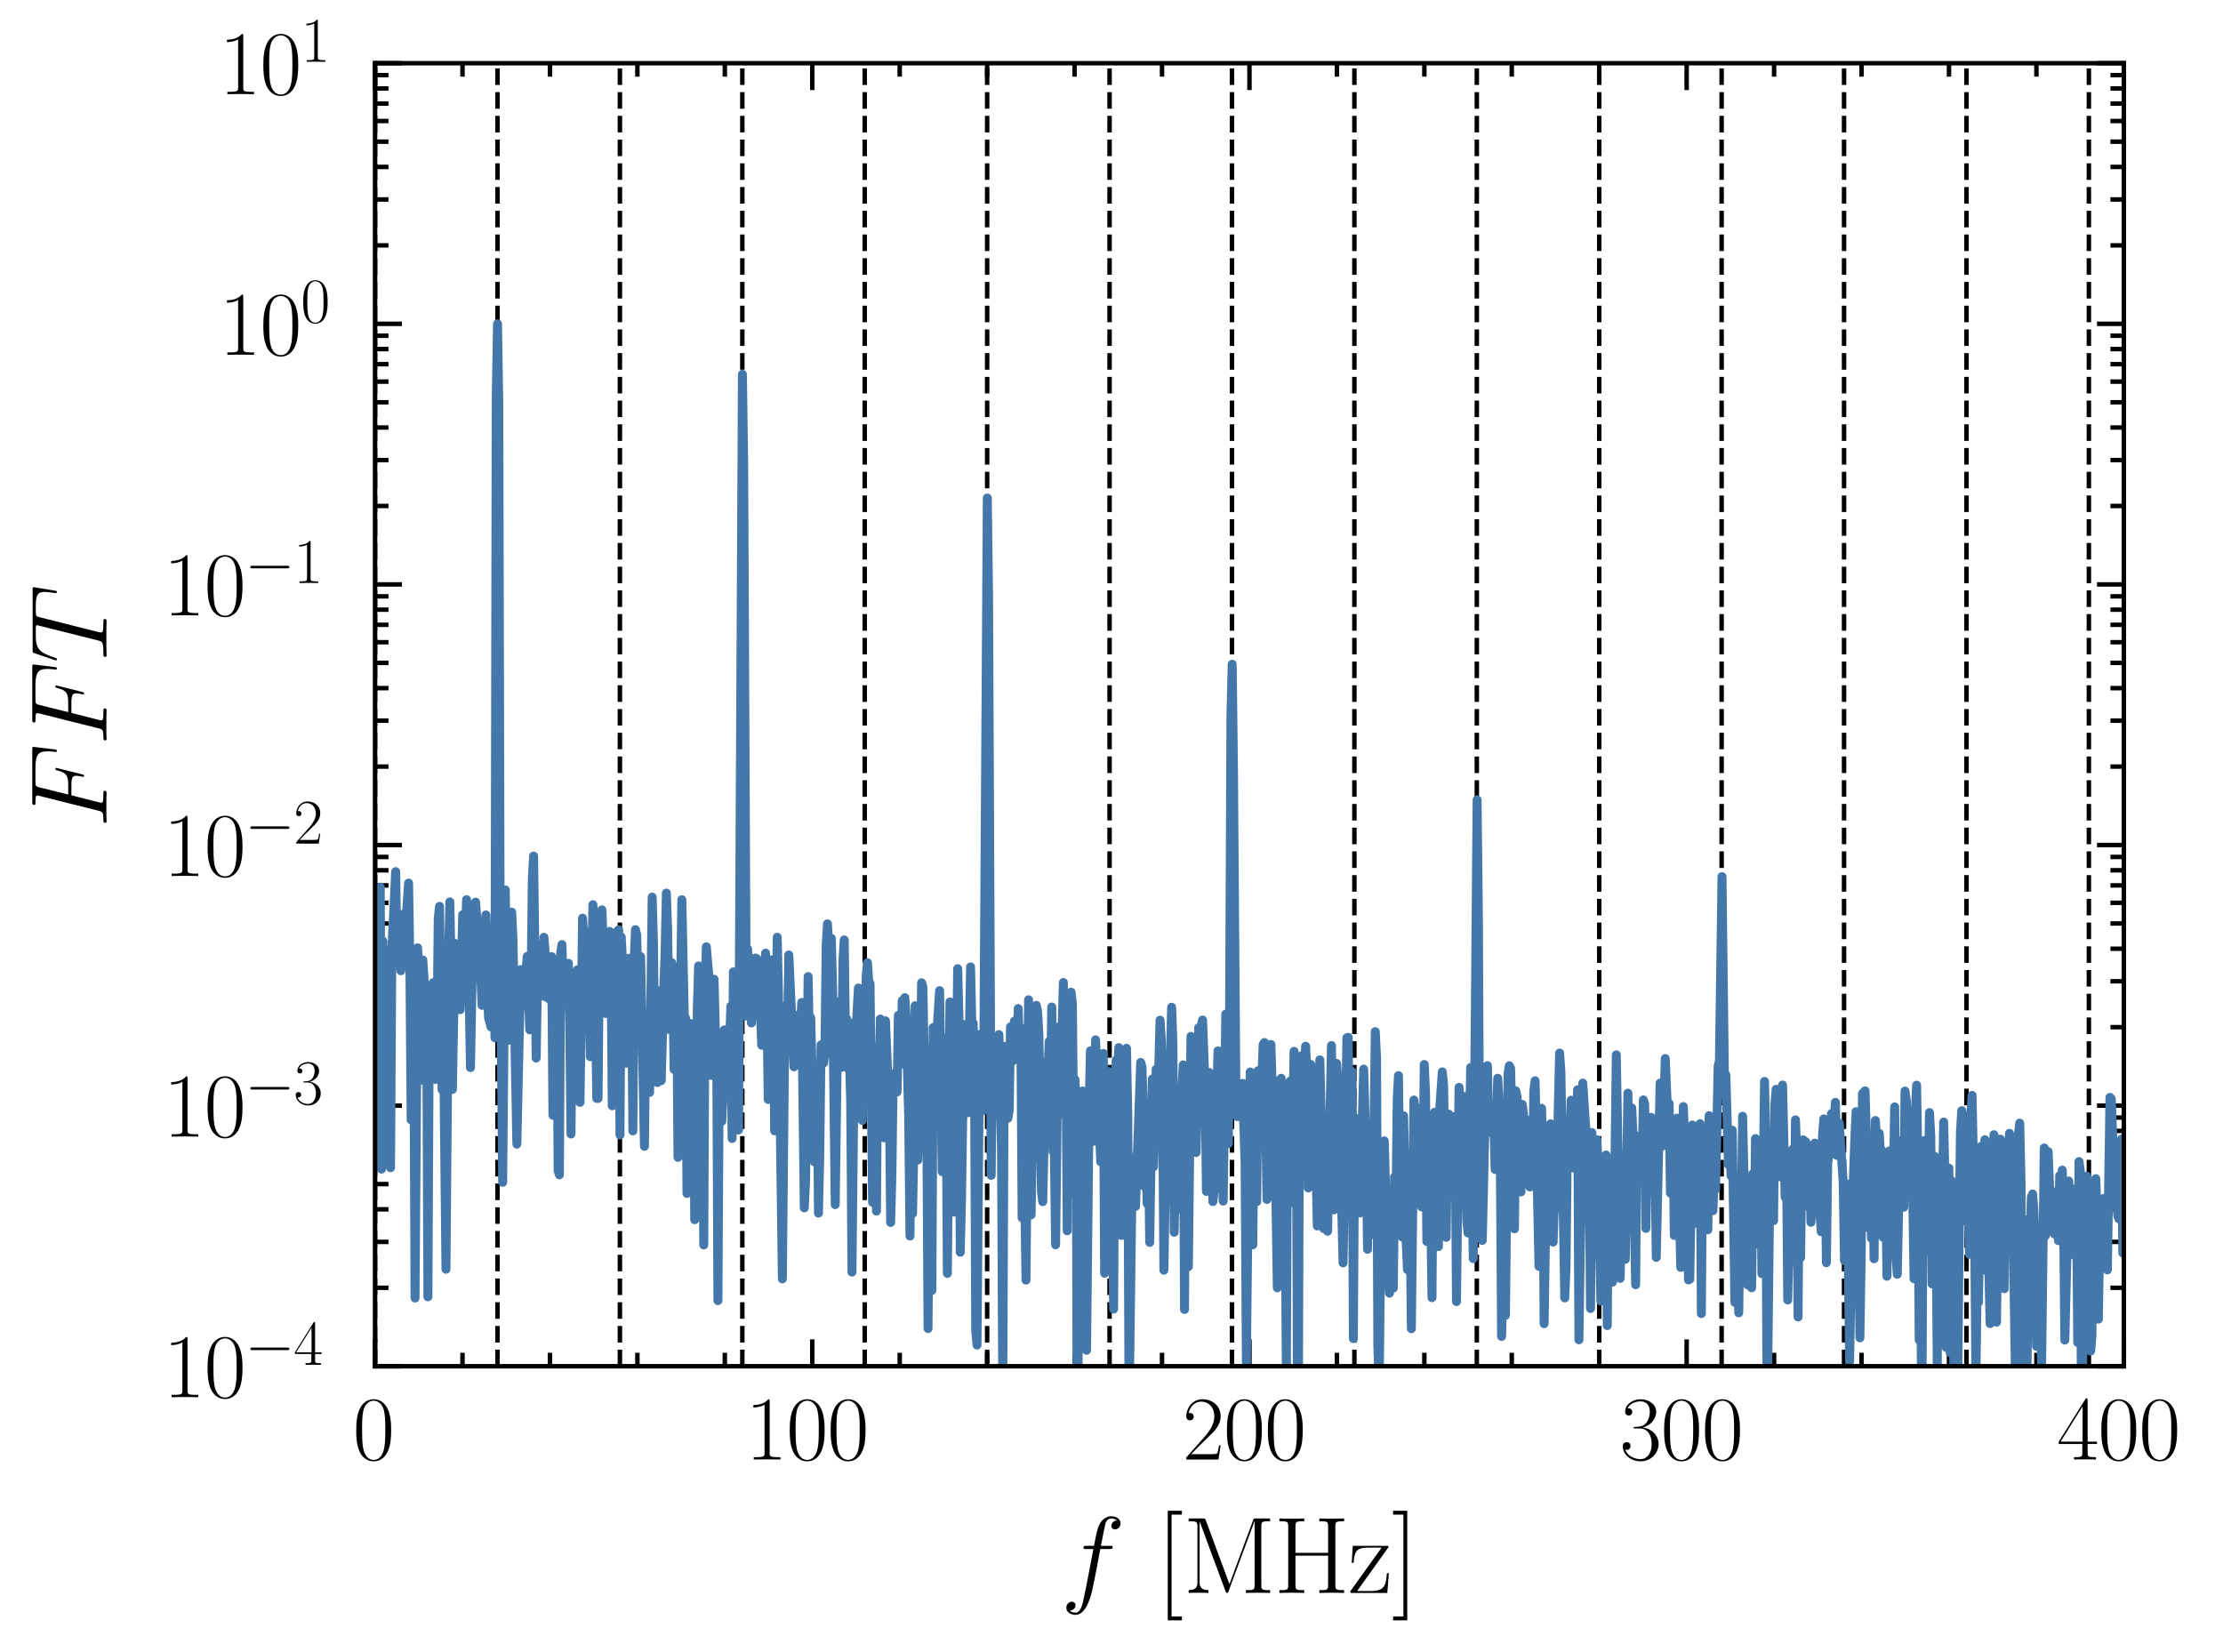 <?xml version="1.0" encoding="utf-8" standalone="no"?>
<!DOCTYPE svg PUBLIC "-//W3C//DTD SVG 1.1//EN"
  "http://www.w3.org/Graphics/SVG/1.1/DTD/svg11.dtd">
<svg xmlns:xlink="http://www.w3.org/1999/xlink" width="248.259pt" height="184.5pt" viewBox="0 0 248.259 184.5" xmlns="http://www.w3.org/2000/svg" version="1.1">
 <defs>
  <style type="text/css">*{stroke-linejoin: round; stroke-linecap: butt}</style>
 </defs>
 <g id="figure_1">
  <g id="patch_1">
   <path d="M 0 184.5 
L 248.259 184.5 
L 248.259 0 
L 0 0 
L 0 184.5 
z
" style="fill: none"/>
  </g>
  <g id="axes_1">
   <g id="patch_2">
    <path d="M 41.887 152.589 
L 237.187 152.589 
L 237.187 7.059 
L 41.887 7.059 
L 41.887 152.589 
z
" style="fill: none"/>
   </g>
   <g id="matplotlib.axis_1">
    <g id="xtick_1">
     <g id="line2d_1">
      <defs>
       <path id="mcd6210f9c3" d="M 0 0 
L 0 -3 
" style="stroke: #000000; stroke-width: 0.5"/>
      </defs>
      <g>
       <use xlink:href="#mcd6210f9c3" x="41.887" y="152.589" style="stroke: #000000; stroke-width: 0.5"/>
      </g>
     </g>
     <g id="line2d_2">
      <defs>
       <path id="m831a9cf6b5" d="M 0 0 
L 0 3 
" style="stroke: #000000; stroke-width: 0.5"/>
      </defs>
      <g>
       <use xlink:href="#m831a9cf6b5" x="41.887" y="7.059" style="stroke: #000000; stroke-width: 0.5"/>
      </g>
     </g>
     <g id="text_1">
      <!-- $\mathdefault{0}$ -->
      <g transform="translate(39.397 163.008) scale(0.1 -0.1)">
       <defs>
        <path id="CMR17-30" d="M 2688 2038 
C 2688 2430 2682 3099 2413 3613 
C 2176 4063 1798 4224 1466 4224 
C 1158 4224 768 4082 525 3620 
C 269 3137 243 2539 243 2038 
C 243 1671 250 1112 448 623 
C 723 -39 1216 -128 1466 -128 
C 1760 -128 2208 -7 2470 604 
C 2662 1048 2688 1568 2688 2038 
z
M 1466 -26 
C 1056 -26 813 328 723 816 
C 653 1196 653 1749 653 2109 
C 653 2604 653 3015 736 3407 
C 858 3954 1216 4121 1466 4121 
C 1728 4121 2067 3947 2189 3420 
C 2272 3054 2278 2623 2278 2109 
C 2278 1691 2278 1176 2202 797 
C 2067 96 1690 -26 1466 -26 
z
" transform="scale(0.016)"/>
       </defs>
       <use xlink:href="#CMR17-30" transform="scale(0.996)"/>
      </g>
     </g>
    </g>
    <g id="xtick_2">
     <g id="line2d_3">
      <g>
       <use xlink:href="#mcd6210f9c3" x="90.712" y="152.589" style="stroke: #000000; stroke-width: 0.5"/>
      </g>
     </g>
     <g id="line2d_4">
      <g>
       <use xlink:href="#m831a9cf6b5" x="90.712" y="7.059" style="stroke: #000000; stroke-width: 0.5"/>
      </g>
     </g>
     <g id="text_2">
      <!-- $\mathdefault{100}$ -->
      <g transform="translate(83.24 163.008) scale(0.1 -0.1)">
       <defs>
        <path id="CMR17-31" d="M 1702 4083 
C 1702 4217 1696 4224 1606 4224 
C 1357 3927 979 3833 621 3820 
C 602 3820 570 3820 563 3808 
C 557 3795 557 3782 557 3648 
C 755 3648 1088 3686 1344 3839 
L 1344 467 
C 1344 243 1331 166 781 166 
L 589 166 
L 589 0 
C 896 6 1216 12 1523 12 
C 1830 12 2150 6 2458 0 
L 2458 166 
L 2266 166 
C 1715 166 1702 236 1702 467 
L 1702 4083 
z
" transform="scale(0.016)"/>
       </defs>
       <use xlink:href="#CMR17-31" transform="scale(0.996)"/>
       <use xlink:href="#CMR17-30" transform="translate(45.69 0) scale(0.996)"/>
       <use xlink:href="#CMR17-30" transform="translate(91.381 0) scale(0.996)"/>
      </g>
     </g>
    </g>
    <g id="xtick_3">
     <g id="line2d_5">
      <g>
       <use xlink:href="#mcd6210f9c3" x="139.537" y="152.589" style="stroke: #000000; stroke-width: 0.5"/>
      </g>
     </g>
     <g id="line2d_6">
      <g>
       <use xlink:href="#m831a9cf6b5" x="139.537" y="7.059" style="stroke: #000000; stroke-width: 0.5"/>
      </g>
     </g>
     <g id="text_3">
      <!-- $\mathdefault{200}$ -->
      <g transform="translate(132.065 163.008) scale(0.1 -0.1)">
       <defs>
        <path id="CMR17-32" d="M 2669 990 
L 2554 990 
C 2490 537 2438 460 2413 422 
C 2381 371 1920 371 1830 371 
L 602 371 
C 832 620 1280 1073 1824 1596 
C 2214 1966 2669 2400 2669 3033 
C 2669 3788 2067 4224 1395 4224 
C 691 4224 262 3603 262 3027 
C 262 2777 448 2745 525 2745 
C 589 2745 781 2783 781 3007 
C 781 3206 614 3264 525 3264 
C 486 3264 448 3257 422 3244 
C 544 3788 915 4057 1306 4057 
C 1862 4057 2227 3616 2227 3033 
C 2227 2477 1901 1998 1536 1583 
L 262 147 
L 262 0 
L 2515 0 
L 2669 990 
z
" transform="scale(0.016)"/>
       </defs>
       <use xlink:href="#CMR17-32" transform="scale(0.996)"/>
       <use xlink:href="#CMR17-30" transform="translate(45.69 0) scale(0.996)"/>
       <use xlink:href="#CMR17-30" transform="translate(91.381 0) scale(0.996)"/>
      </g>
     </g>
    </g>
    <g id="xtick_4">
     <g id="line2d_7">
      <g>
       <use xlink:href="#mcd6210f9c3" x="188.362" y="152.589" style="stroke: #000000; stroke-width: 0.5"/>
      </g>
     </g>
     <g id="line2d_8">
      <g>
       <use xlink:href="#m831a9cf6b5" x="188.362" y="7.059" style="stroke: #000000; stroke-width: 0.5"/>
      </g>
     </g>
     <g id="text_4">
      <!-- $\mathdefault{300}$ -->
      <g transform="translate(180.89 163.008) scale(0.1 -0.1)">
       <defs>
        <path id="CMR17-33" d="M 1414 2176 
C 1984 2176 2234 1673 2234 1094 
C 2234 322 1824 25 1453 25 
C 1114 25 563 193 390 691 
C 422 678 454 678 486 678 
C 640 678 755 780 755 947 
C 755 1132 614 1216 486 1216 
C 378 1216 211 1164 211 927 
C 211 335 787 -128 1466 -128 
C 2176 -128 2720 432 2720 1087 
C 2720 1718 2208 2176 1600 2246 
C 2086 2347 2554 2776 2554 3353 
C 2554 3856 2048 4224 1472 4224 
C 890 4224 378 3862 378 3347 
C 378 3123 544 3084 627 3084 
C 762 3084 877 3167 877 3334 
C 877 3500 762 3584 627 3584 
C 602 3584 570 3584 544 3571 
C 730 3999 1235 4076 1459 4076 
C 1683 4076 2106 3966 2106 3347 
C 2106 3167 2080 2851 1862 2574 
C 1670 2329 1453 2316 1242 2297 
C 1210 2297 1062 2284 1037 2284 
C 992 2278 966 2272 966 2227 
C 966 2182 973 2176 1101 2176 
L 1414 2176 
z
" transform="scale(0.016)"/>
       </defs>
       <use xlink:href="#CMR17-33" transform="scale(0.996)"/>
       <use xlink:href="#CMR17-30" transform="translate(45.69 0) scale(0.996)"/>
       <use xlink:href="#CMR17-30" transform="translate(91.381 0) scale(0.996)"/>
      </g>
     </g>
    </g>
    <g id="xtick_5">
     <g id="line2d_9">
      <g>
       <use xlink:href="#mcd6210f9c3" x="237.187" y="152.589" style="stroke: #000000; stroke-width: 0.5"/>
      </g>
     </g>
     <g id="line2d_10">
      <g>
       <use xlink:href="#m831a9cf6b5" x="237.187" y="7.059" style="stroke: #000000; stroke-width: 0.5"/>
      </g>
     </g>
     <g id="text_5">
      <!-- $\mathdefault{400}$ -->
      <g transform="translate(229.715 163.008) scale(0.1 -0.1)">
       <defs>
        <path id="CMR17-34" d="M 2150 4147 
C 2150 4281 2144 4288 2029 4288 
L 128 1254 
L 128 1088 
L 1779 1088 
L 1779 460 
C 1779 230 1766 166 1318 166 
L 1197 166 
L 1197 0 
C 1402 12 1747 12 1965 12 
C 2182 12 2528 12 2733 0 
L 2733 166 
L 2611 166 
C 2163 166 2150 230 2150 460 
L 2150 1088 
L 2803 1088 
L 2803 1254 
L 2150 1254 
L 2150 4147 
z
M 1798 3723 
L 1798 1254 
L 256 1254 
L 1798 3723 
z
" transform="scale(0.016)"/>
       </defs>
       <use xlink:href="#CMR17-34" transform="scale(0.996)"/>
       <use xlink:href="#CMR17-30" transform="translate(45.69 0) scale(0.996)"/>
       <use xlink:href="#CMR17-30" transform="translate(91.381 0) scale(0.996)"/>
      </g>
     </g>
    </g>
    <g id="xtick_6">
     <g id="line2d_11">
      <defs>
       <path id="m4e9e07cd5a" d="M 0 0 
L 0 -1.5 
" style="stroke: #000000; stroke-width: 0.5"/>
      </defs>
      <g>
       <use xlink:href="#m4e9e07cd5a" x="51.652" y="152.589" style="stroke: #000000; stroke-width: 0.5"/>
      </g>
     </g>
     <g id="line2d_12">
      <defs>
       <path id="m9c6ef9d7f7" d="M 0 0 
L 0 1.5 
" style="stroke: #000000; stroke-width: 0.5"/>
      </defs>
      <g>
       <use xlink:href="#m9c6ef9d7f7" x="51.652" y="7.059" style="stroke: #000000; stroke-width: 0.5"/>
      </g>
     </g>
    </g>
    <g id="xtick_7">
     <g id="line2d_13">
      <g>
       <use xlink:href="#m4e9e07cd5a" x="61.417" y="152.589" style="stroke: #000000; stroke-width: 0.5"/>
      </g>
     </g>
     <g id="line2d_14">
      <g>
       <use xlink:href="#m9c6ef9d7f7" x="61.417" y="7.059" style="stroke: #000000; stroke-width: 0.5"/>
      </g>
     </g>
    </g>
    <g id="xtick_8">
     <g id="line2d_15">
      <g>
       <use xlink:href="#m4e9e07cd5a" x="71.182" y="152.589" style="stroke: #000000; stroke-width: 0.5"/>
      </g>
     </g>
     <g id="line2d_16">
      <g>
       <use xlink:href="#m9c6ef9d7f7" x="71.182" y="7.059" style="stroke: #000000; stroke-width: 0.5"/>
      </g>
     </g>
    </g>
    <g id="xtick_9">
     <g id="line2d_17">
      <g>
       <use xlink:href="#m4e9e07cd5a" x="80.947" y="152.589" style="stroke: #000000; stroke-width: 0.5"/>
      </g>
     </g>
     <g id="line2d_18">
      <g>
       <use xlink:href="#m9c6ef9d7f7" x="80.947" y="7.059" style="stroke: #000000; stroke-width: 0.5"/>
      </g>
     </g>
    </g>
    <g id="xtick_10">
     <g id="line2d_19">
      <g>
       <use xlink:href="#m4e9e07cd5a" x="100.477" y="152.589" style="stroke: #000000; stroke-width: 0.5"/>
      </g>
     </g>
     <g id="line2d_20">
      <g>
       <use xlink:href="#m9c6ef9d7f7" x="100.477" y="7.059" style="stroke: #000000; stroke-width: 0.5"/>
      </g>
     </g>
    </g>
    <g id="xtick_11">
     <g id="line2d_21">
      <g>
       <use xlink:href="#m4e9e07cd5a" x="110.242" y="152.589" style="stroke: #000000; stroke-width: 0.5"/>
      </g>
     </g>
     <g id="line2d_22">
      <g>
       <use xlink:href="#m9c6ef9d7f7" x="110.242" y="7.059" style="stroke: #000000; stroke-width: 0.5"/>
      </g>
     </g>
    </g>
    <g id="xtick_12">
     <g id="line2d_23">
      <g>
       <use xlink:href="#m4e9e07cd5a" x="120.007" y="152.589" style="stroke: #000000; stroke-width: 0.5"/>
      </g>
     </g>
     <g id="line2d_24">
      <g>
       <use xlink:href="#m9c6ef9d7f7" x="120.007" y="7.059" style="stroke: #000000; stroke-width: 0.5"/>
      </g>
     </g>
    </g>
    <g id="xtick_13">
     <g id="line2d_25">
      <g>
       <use xlink:href="#m4e9e07cd5a" x="129.772" y="152.589" style="stroke: #000000; stroke-width: 0.5"/>
      </g>
     </g>
     <g id="line2d_26">
      <g>
       <use xlink:href="#m9c6ef9d7f7" x="129.772" y="7.059" style="stroke: #000000; stroke-width: 0.5"/>
      </g>
     </g>
    </g>
    <g id="xtick_14">
     <g id="line2d_27">
      <g>
       <use xlink:href="#m4e9e07cd5a" x="149.302" y="152.589" style="stroke: #000000; stroke-width: 0.5"/>
      </g>
     </g>
     <g id="line2d_28">
      <g>
       <use xlink:href="#m9c6ef9d7f7" x="149.302" y="7.059" style="stroke: #000000; stroke-width: 0.5"/>
      </g>
     </g>
    </g>
    <g id="xtick_15">
     <g id="line2d_29">
      <g>
       <use xlink:href="#m4e9e07cd5a" x="159.067" y="152.589" style="stroke: #000000; stroke-width: 0.5"/>
      </g>
     </g>
     <g id="line2d_30">
      <g>
       <use xlink:href="#m9c6ef9d7f7" x="159.067" y="7.059" style="stroke: #000000; stroke-width: 0.5"/>
      </g>
     </g>
    </g>
    <g id="xtick_16">
     <g id="line2d_31">
      <g>
       <use xlink:href="#m4e9e07cd5a" x="168.832" y="152.589" style="stroke: #000000; stroke-width: 0.5"/>
      </g>
     </g>
     <g id="line2d_32">
      <g>
       <use xlink:href="#m9c6ef9d7f7" x="168.832" y="7.059" style="stroke: #000000; stroke-width: 0.5"/>
      </g>
     </g>
    </g>
    <g id="xtick_17">
     <g id="line2d_33">
      <g>
       <use xlink:href="#m4e9e07cd5a" x="178.597" y="152.589" style="stroke: #000000; stroke-width: 0.5"/>
      </g>
     </g>
     <g id="line2d_34">
      <g>
       <use xlink:href="#m9c6ef9d7f7" x="178.597" y="7.059" style="stroke: #000000; stroke-width: 0.5"/>
      </g>
     </g>
    </g>
    <g id="xtick_18">
     <g id="line2d_35">
      <g>
       <use xlink:href="#m4e9e07cd5a" x="198.127" y="152.589" style="stroke: #000000; stroke-width: 0.5"/>
      </g>
     </g>
     <g id="line2d_36">
      <g>
       <use xlink:href="#m9c6ef9d7f7" x="198.127" y="7.059" style="stroke: #000000; stroke-width: 0.5"/>
      </g>
     </g>
    </g>
    <g id="xtick_19">
     <g id="line2d_37">
      <g>
       <use xlink:href="#m4e9e07cd5a" x="207.892" y="152.589" style="stroke: #000000; stroke-width: 0.5"/>
      </g>
     </g>
     <g id="line2d_38">
      <g>
       <use xlink:href="#m9c6ef9d7f7" x="207.892" y="7.059" style="stroke: #000000; stroke-width: 0.5"/>
      </g>
     </g>
    </g>
    <g id="xtick_20">
     <g id="line2d_39">
      <g>
       <use xlink:href="#m4e9e07cd5a" x="217.657" y="152.589" style="stroke: #000000; stroke-width: 0.5"/>
      </g>
     </g>
     <g id="line2d_40">
      <g>
       <use xlink:href="#m9c6ef9d7f7" x="217.657" y="7.059" style="stroke: #000000; stroke-width: 0.5"/>
      </g>
     </g>
    </g>
    <g id="xtick_21">
     <g id="line2d_41">
      <g>
       <use xlink:href="#m4e9e07cd5a" x="227.422" y="152.589" style="stroke: #000000; stroke-width: 0.5"/>
      </g>
     </g>
     <g id="line2d_42">
      <g>
       <use xlink:href="#m9c6ef9d7f7" x="227.422" y="7.059" style="stroke: #000000; stroke-width: 0.5"/>
      </g>
     </g>
    </g>
    <g id="text_6">
     <!-- $f$ [MHz] -->
     <g transform="translate(118.459 177.911) scale(0.12 -0.12)">
      <defs>
       <path id="CMMI12-66" d="M 2854 2566 
C 2982 2566 3034 2566 3034 2687 
C 3034 2752 2982 2752 2867 2752 
L 2349 2752 
C 2470 3398 2560 3846 2611 4051 
C 2650 4204 2784 4351 2950 4351 
C 3085 4351 3219 4294 3283 4236 
C 3034 4211 2957 4025 2957 3916 
C 2957 3788 3053 3712 3174 3712 
C 3302 3712 3494 3820 3494 4064 
C 3494 4332 3226 4480 2944 4480 
C 2669 4480 2400 4275 2272 4025 
C 2157 3801 2093 3573 1946 2752 
L 1517 2752 
C 1395 2752 1331 2752 1331 2636 
C 1331 2566 1370 2566 1498 2566 
L 1907 2566 
C 1792 1977 1530 545 1382 -132 
C 1274 -685 1178 -1152 858 -1152 
C 838 -1152 653 -1152 538 -1031 
C 864 -1005 864 -724 864 -717 
C 864 -589 768 -512 646 -512 
C 518 -512 326 -621 326 -865 
C 326 -1140 608 -1280 858 -1280 
C 1510 -1280 1779 -113 1850 203 
C 1965 691 2278 2376 2310 2566 
L 2854 2566 
z
" transform="scale(0.016)"/>
       <path id="CMR17-5b" d="M 1504 -1600 
L 1504 -1376 
L 902 -1376 
L 902 4575 
L 1504 4575 
L 1504 4800 
L 678 4800 
L 678 -1600 
L 1504 -1600 
z
" transform="scale(0.016)"/>
       <path id="CMR17-4d" d="M 1338 4249 
C 1299 4345 1293 4352 1158 4352 
L 339 4352 
L 339 4185 
C 781 4185 851 4185 851 3898 
L 851 624 
C 851 465 851 166 339 166 
L 339 0 
C 486 12 755 12 915 12 
C 1075 12 1344 12 1491 0 
L 1491 166 
C 979 166 979 465 979 624 
L 979 4159 
L 986 4159 
L 2490 102 
C 2515 38 2528 0 2579 0 
C 2630 0 2643 38 2669 102 
L 4186 4191 
L 4192 4191 
L 4192 453 
C 4192 166 4122 166 3680 166 
L 3680 0 
C 3853 12 4198 12 4384 12 
C 4570 12 4922 12 5094 0 
L 5094 166 
C 4653 166 4582 166 4582 453 
L 4582 3898 
C 4582 4185 4653 4185 5094 4185 
L 5094 4352 
L 4282 4352 
C 4147 4352 4141 4345 4102 4249 
L 2720 516 
L 1338 4249 
z
" transform="scale(0.016)"/>
       <path id="CMR17-48" d="M 3590 3898 
C 3590 4185 3661 4185 4102 4185 
L 4102 4352 
C 3917 4339 3578 4339 3379 4339 
C 3181 4339 2842 4339 2656 4352 
L 2656 4185 
C 3098 4185 3168 4185 3168 3898 
L 3168 2342 
L 1261 2342 
L 1261 3898 
C 1261 4185 1331 4185 1773 4185 
L 1773 4352 
C 1587 4339 1248 4339 1050 4339 
C 851 4339 512 4339 326 4352 
L 326 4185 
C 768 4185 838 4185 838 3898 
L 838 452 
C 838 166 768 166 326 166 
L 326 0 
C 512 12 851 12 1050 12 
C 1248 12 1587 12 1773 0 
L 1773 166 
C 1331 166 1261 166 1261 452 
L 1261 2176 
L 3168 2176 
L 3168 452 
C 3168 166 3098 166 2656 166 
L 2656 0 
C 2842 12 3181 12 3379 12 
C 3578 12 3917 12 4102 0 
L 4102 166 
C 3661 166 3590 166 3590 452 
L 3590 3898 
z
" transform="scale(0.016)"/>
       <path id="CMR17-7a" d="M 2310 2604 
C 2362 2668 2362 2681 2362 2694 
C 2362 2752 2336 2752 2221 2752 
L 275 2752 
L 211 1760 
L 326 1760 
C 371 2380 442 2649 1178 2649 
L 1958 2649 
L 128 96 
C 128 6 134 0 269 0 
L 2291 0 
L 2381 1152 
L 2266 1152 
C 2214 441 2131 115 1350 115 
L 531 115 
L 2310 2604 
z
" transform="scale(0.016)"/>
       <path id="CMR17-5d" d="M 915 4800 
L 90 4800 
L 90 4575 
L 691 4575 
L 691 -1376 
L 90 -1376 
L 90 -1600 
L 915 -1600 
L 915 4800 
z
" transform="scale(0.016)"/>
      </defs>
      <use xlink:href="#CMMI12-66" transform="scale(0.996)"/>
      <use xlink:href="#CMR17-5b" transform="translate(88.796 0) scale(0.996)"/>
      <use xlink:href="#CMR17-4d" transform="translate(113.667 0) scale(0.996)"/>
      <use xlink:href="#CMR17-48" transform="translate(198.354 0) scale(0.996)"/>
      <use xlink:href="#CMR17-7a" transform="translate(267.427 0) scale(0.996)"/>
      <use xlink:href="#CMR17-5d" transform="translate(307.912 0) scale(0.996)"/>
     </g>
    </g>
   </g>
   <g id="matplotlib.axis_2">
    <g id="ytick_1">
     <g id="line2d_43">
      <defs>
       <path id="m6f0171de2d" d="M 0 0 
L 3 0 
" style="stroke: #000000; stroke-width: 0.5"/>
      </defs>
      <g>
       <use xlink:href="#m6f0171de2d" x="41.887" y="152.589" style="stroke: #000000; stroke-width: 0.5"/>
      </g>
     </g>
     <g id="line2d_44">
      <defs>
       <path id="m30c1be7f3d" d="M 0 0 
L -3 0 
" style="stroke: #000000; stroke-width: 0.5"/>
      </defs>
      <g>
       <use xlink:href="#m30c1be7f3d" x="237.187" y="152.589" style="stroke: #000000; stroke-width: 0.5"/>
      </g>
     </g>
     <g id="text_7">
      <!-- $\mathdefault{10^{-4}}$ -->
      <g transform="translate(18.227 156.048) scale(0.1 -0.1)">
       <defs>
        <path id="CMSY10-0" d="M 4218 1472 
C 4326 1472 4442 1472 4442 1600 
C 4442 1728 4326 1728 4218 1728 
L 755 1728 
C 646 1728 531 1728 531 1600 
C 531 1472 646 1472 755 1472 
L 4218 1472 
z
" transform="scale(0.016)"/>
       </defs>
       <use xlink:href="#CMR17-31" transform="scale(0.996)"/>
       <use xlink:href="#CMR17-30" transform="translate(45.69 0) scale(0.996)"/>
       <use xlink:href="#CMSY10-0" transform="translate(91.381 36.154) scale(0.697)"/>
       <use xlink:href="#CMR17-34" transform="translate(145.622 36.154) scale(0.697)"/>
      </g>
     </g>
    </g>
    <g id="ytick_2">
     <g id="line2d_45">
      <g>
       <use xlink:href="#m6f0171de2d" x="41.887" y="123.483" style="stroke: #000000; stroke-width: 0.5"/>
      </g>
     </g>
     <g id="line2d_46">
      <g>
       <use xlink:href="#m30c1be7f3d" x="237.187" y="123.483" style="stroke: #000000; stroke-width: 0.5"/>
      </g>
     </g>
     <g id="text_8">
      <!-- $\mathdefault{10^{-3}}$ -->
      <g transform="translate(18.227 126.942) scale(0.1 -0.1)">
       <use xlink:href="#CMR17-31" transform="scale(0.996)"/>
       <use xlink:href="#CMR17-30" transform="translate(45.69 0) scale(0.996)"/>
       <use xlink:href="#CMSY10-0" transform="translate(91.381 36.154) scale(0.697)"/>
       <use xlink:href="#CMR17-33" transform="translate(145.622 36.154) scale(0.697)"/>
      </g>
     </g>
    </g>
    <g id="ytick_3">
     <g id="line2d_47">
      <g>
       <use xlink:href="#m6f0171de2d" x="41.887" y="94.377" style="stroke: #000000; stroke-width: 0.5"/>
      </g>
     </g>
     <g id="line2d_48">
      <g>
       <use xlink:href="#m30c1be7f3d" x="237.187" y="94.377" style="stroke: #000000; stroke-width: 0.5"/>
      </g>
     </g>
     <g id="text_9">
      <!-- $\mathdefault{10^{-2}}$ -->
      <g transform="translate(18.227 97.836) scale(0.1 -0.1)">
       <use xlink:href="#CMR17-31" transform="scale(0.996)"/>
       <use xlink:href="#CMR17-30" transform="translate(45.69 0) scale(0.996)"/>
       <use xlink:href="#CMSY10-0" transform="translate(91.381 36.154) scale(0.697)"/>
       <use xlink:href="#CMR17-32" transform="translate(145.622 36.154) scale(0.697)"/>
      </g>
     </g>
    </g>
    <g id="ytick_4">
     <g id="line2d_49">
      <g>
       <use xlink:href="#m6f0171de2d" x="41.887" y="65.271" style="stroke: #000000; stroke-width: 0.5"/>
      </g>
     </g>
     <g id="line2d_50">
      <g>
       <use xlink:href="#m30c1be7f3d" x="237.187" y="65.271" style="stroke: #000000; stroke-width: 0.5"/>
      </g>
     </g>
     <g id="text_10">
      <!-- $\mathdefault{10^{-1}}$ -->
      <g transform="translate(18.227 68.73) scale(0.1 -0.1)">
       <use xlink:href="#CMR17-31" transform="scale(0.996)"/>
       <use xlink:href="#CMR17-30" transform="translate(45.69 0) scale(0.996)"/>
       <use xlink:href="#CMSY10-0" transform="translate(91.381 36.154) scale(0.697)"/>
       <use xlink:href="#CMR17-31" transform="translate(145.622 36.154) scale(0.697)"/>
      </g>
     </g>
    </g>
    <g id="ytick_5">
     <g id="line2d_51">
      <g>
       <use xlink:href="#m6f0171de2d" x="41.887" y="36.165" style="stroke: #000000; stroke-width: 0.5"/>
      </g>
     </g>
     <g id="line2d_52">
      <g>
       <use xlink:href="#m30c1be7f3d" x="237.187" y="36.165" style="stroke: #000000; stroke-width: 0.5"/>
      </g>
     </g>
     <g id="text_11">
      <!-- $\mathdefault{10^{0}}$ -->
      <g transform="translate(24.453 39.624) scale(0.1 -0.1)">
       <use xlink:href="#CMR17-31" transform="scale(0.996)"/>
       <use xlink:href="#CMR17-30" transform="translate(45.69 0) scale(0.996)"/>
       <use xlink:href="#CMR17-30" transform="translate(91.381 36.154) scale(0.697)"/>
      </g>
     </g>
    </g>
    <g id="ytick_6">
     <g id="line2d_53">
      <g>
       <use xlink:href="#m6f0171de2d" x="41.887" y="7.059" style="stroke: #000000; stroke-width: 0.5"/>
      </g>
     </g>
     <g id="line2d_54">
      <g>
       <use xlink:href="#m30c1be7f3d" x="237.187" y="7.059" style="stroke: #000000; stroke-width: 0.5"/>
      </g>
     </g>
     <g id="text_12">
      <!-- $\mathdefault{10^{1}}$ -->
      <g transform="translate(24.453 10.518) scale(0.1 -0.1)">
       <use xlink:href="#CMR17-31" transform="scale(0.996)"/>
       <use xlink:href="#CMR17-30" transform="translate(45.69 0) scale(0.996)"/>
       <use xlink:href="#CMR17-31" transform="translate(91.381 36.154) scale(0.697)"/>
      </g>
     </g>
    </g>
    <g id="ytick_7">
     <g id="line2d_55">
      <defs>
       <path id="mbfe52b586e" d="M 0 0 
L 1.5 0 
" style="stroke: #000000; stroke-width: 0.5"/>
      </defs>
      <g>
       <use xlink:href="#mbfe52b586e" x="41.887" y="143.827" style="stroke: #000000; stroke-width: 0.5"/>
      </g>
     </g>
     <g id="line2d_56">
      <defs>
       <path id="m485d11d09a" d="M 0 0 
L -1.5 0 
" style="stroke: #000000; stroke-width: 0.5"/>
      </defs>
      <g>
       <use xlink:href="#m485d11d09a" x="237.187" y="143.827" style="stroke: #000000; stroke-width: 0.5"/>
      </g>
     </g>
    </g>
    <g id="ytick_8">
     <g id="line2d_57">
      <g>
       <use xlink:href="#mbfe52b586e" x="41.887" y="138.702" style="stroke: #000000; stroke-width: 0.5"/>
      </g>
     </g>
     <g id="line2d_58">
      <g>
       <use xlink:href="#m485d11d09a" x="237.187" y="138.702" style="stroke: #000000; stroke-width: 0.5"/>
      </g>
     </g>
    </g>
    <g id="ytick_9">
     <g id="line2d_59">
      <g>
       <use xlink:href="#mbfe52b586e" x="41.887" y="135.066" style="stroke: #000000; stroke-width: 0.5"/>
      </g>
     </g>
     <g id="line2d_60">
      <g>
       <use xlink:href="#m485d11d09a" x="237.187" y="135.066" style="stroke: #000000; stroke-width: 0.5"/>
      </g>
     </g>
    </g>
    <g id="ytick_10">
     <g id="line2d_61">
      <g>
       <use xlink:href="#mbfe52b586e" x="41.887" y="132.245" style="stroke: #000000; stroke-width: 0.5"/>
      </g>
     </g>
     <g id="line2d_62">
      <g>
       <use xlink:href="#m485d11d09a" x="237.187" y="132.245" style="stroke: #000000; stroke-width: 0.5"/>
      </g>
     </g>
    </g>
    <g id="ytick_11">
     <g id="line2d_63">
      <g>
       <use xlink:href="#mbfe52b586e" x="41.887" y="129.94" style="stroke: #000000; stroke-width: 0.5"/>
      </g>
     </g>
     <g id="line2d_64">
      <g>
       <use xlink:href="#m485d11d09a" x="237.187" y="129.94" style="stroke: #000000; stroke-width: 0.5"/>
      </g>
     </g>
    </g>
    <g id="ytick_12">
     <g id="line2d_65">
      <g>
       <use xlink:href="#mbfe52b586e" x="41.887" y="127.992" style="stroke: #000000; stroke-width: 0.5"/>
      </g>
     </g>
     <g id="line2d_66">
      <g>
       <use xlink:href="#m485d11d09a" x="237.187" y="127.992" style="stroke: #000000; stroke-width: 0.5"/>
      </g>
     </g>
    </g>
    <g id="ytick_13">
     <g id="line2d_67">
      <g>
       <use xlink:href="#mbfe52b586e" x="41.887" y="126.304" style="stroke: #000000; stroke-width: 0.5"/>
      </g>
     </g>
     <g id="line2d_68">
      <g>
       <use xlink:href="#m485d11d09a" x="237.187" y="126.304" style="stroke: #000000; stroke-width: 0.5"/>
      </g>
     </g>
    </g>
    <g id="ytick_14">
     <g id="line2d_69">
      <g>
       <use xlink:href="#mbfe52b586e" x="41.887" y="124.815" style="stroke: #000000; stroke-width: 0.5"/>
      </g>
     </g>
     <g id="line2d_70">
      <g>
       <use xlink:href="#m485d11d09a" x="237.187" y="124.815" style="stroke: #000000; stroke-width: 0.5"/>
      </g>
     </g>
    </g>
    <g id="ytick_15">
     <g id="line2d_71">
      <g>
       <use xlink:href="#mbfe52b586e" x="41.887" y="114.721" style="stroke: #000000; stroke-width: 0.5"/>
      </g>
     </g>
     <g id="line2d_72">
      <g>
       <use xlink:href="#m485d11d09a" x="237.187" y="114.721" style="stroke: #000000; stroke-width: 0.5"/>
      </g>
     </g>
    </g>
    <g id="ytick_16">
     <g id="line2d_73">
      <g>
       <use xlink:href="#mbfe52b586e" x="41.887" y="109.596" style="stroke: #000000; stroke-width: 0.5"/>
      </g>
     </g>
     <g id="line2d_74">
      <g>
       <use xlink:href="#m485d11d09a" x="237.187" y="109.596" style="stroke: #000000; stroke-width: 0.5"/>
      </g>
     </g>
    </g>
    <g id="ytick_17">
     <g id="line2d_75">
      <g>
       <use xlink:href="#mbfe52b586e" x="41.887" y="105.96" style="stroke: #000000; stroke-width: 0.5"/>
      </g>
     </g>
     <g id="line2d_76">
      <g>
       <use xlink:href="#m485d11d09a" x="237.187" y="105.96" style="stroke: #000000; stroke-width: 0.5"/>
      </g>
     </g>
    </g>
    <g id="ytick_18">
     <g id="line2d_77">
      <g>
       <use xlink:href="#mbfe52b586e" x="41.887" y="103.139" style="stroke: #000000; stroke-width: 0.5"/>
      </g>
     </g>
     <g id="line2d_78">
      <g>
       <use xlink:href="#m485d11d09a" x="237.187" y="103.139" style="stroke: #000000; stroke-width: 0.5"/>
      </g>
     </g>
    </g>
    <g id="ytick_19">
     <g id="line2d_79">
      <g>
       <use xlink:href="#mbfe52b586e" x="41.887" y="100.834" style="stroke: #000000; stroke-width: 0.5"/>
      </g>
     </g>
     <g id="line2d_80">
      <g>
       <use xlink:href="#m485d11d09a" x="237.187" y="100.834" style="stroke: #000000; stroke-width: 0.5"/>
      </g>
     </g>
    </g>
    <g id="ytick_20">
     <g id="line2d_81">
      <g>
       <use xlink:href="#mbfe52b586e" x="41.887" y="98.886" style="stroke: #000000; stroke-width: 0.5"/>
      </g>
     </g>
     <g id="line2d_82">
      <g>
       <use xlink:href="#m485d11d09a" x="237.187" y="98.886" style="stroke: #000000; stroke-width: 0.5"/>
      </g>
     </g>
    </g>
    <g id="ytick_21">
     <g id="line2d_83">
      <g>
       <use xlink:href="#mbfe52b586e" x="41.887" y="97.198" style="stroke: #000000; stroke-width: 0.5"/>
      </g>
     </g>
     <g id="line2d_84">
      <g>
       <use xlink:href="#m485d11d09a" x="237.187" y="97.198" style="stroke: #000000; stroke-width: 0.5"/>
      </g>
     </g>
    </g>
    <g id="ytick_22">
     <g id="line2d_85">
      <g>
       <use xlink:href="#mbfe52b586e" x="41.887" y="95.709" style="stroke: #000000; stroke-width: 0.5"/>
      </g>
     </g>
     <g id="line2d_86">
      <g>
       <use xlink:href="#m485d11d09a" x="237.187" y="95.709" style="stroke: #000000; stroke-width: 0.5"/>
      </g>
     </g>
    </g>
    <g id="ytick_23">
     <g id="line2d_87">
      <g>
       <use xlink:href="#mbfe52b586e" x="41.887" y="85.615" style="stroke: #000000; stroke-width: 0.5"/>
      </g>
     </g>
     <g id="line2d_88">
      <g>
       <use xlink:href="#m485d11d09a" x="237.187" y="85.615" style="stroke: #000000; stroke-width: 0.5"/>
      </g>
     </g>
    </g>
    <g id="ytick_24">
     <g id="line2d_89">
      <g>
       <use xlink:href="#mbfe52b586e" x="41.887" y="80.49" style="stroke: #000000; stroke-width: 0.5"/>
      </g>
     </g>
     <g id="line2d_90">
      <g>
       <use xlink:href="#m485d11d09a" x="237.187" y="80.49" style="stroke: #000000; stroke-width: 0.5"/>
      </g>
     </g>
    </g>
    <g id="ytick_25">
     <g id="line2d_91">
      <g>
       <use xlink:href="#mbfe52b586e" x="41.887" y="76.854" style="stroke: #000000; stroke-width: 0.5"/>
      </g>
     </g>
     <g id="line2d_92">
      <g>
       <use xlink:href="#m485d11d09a" x="237.187" y="76.854" style="stroke: #000000; stroke-width: 0.5"/>
      </g>
     </g>
    </g>
    <g id="ytick_26">
     <g id="line2d_93">
      <g>
       <use xlink:href="#mbfe52b586e" x="41.887" y="74.033" style="stroke: #000000; stroke-width: 0.5"/>
      </g>
     </g>
     <g id="line2d_94">
      <g>
       <use xlink:href="#m485d11d09a" x="237.187" y="74.033" style="stroke: #000000; stroke-width: 0.5"/>
      </g>
     </g>
    </g>
    <g id="ytick_27">
     <g id="line2d_95">
      <g>
       <use xlink:href="#mbfe52b586e" x="41.887" y="71.728" style="stroke: #000000; stroke-width: 0.5"/>
      </g>
     </g>
     <g id="line2d_96">
      <g>
       <use xlink:href="#m485d11d09a" x="237.187" y="71.728" style="stroke: #000000; stroke-width: 0.5"/>
      </g>
     </g>
    </g>
    <g id="ytick_28">
     <g id="line2d_97">
      <g>
       <use xlink:href="#mbfe52b586e" x="41.887" y="69.78" style="stroke: #000000; stroke-width: 0.5"/>
      </g>
     </g>
     <g id="line2d_98">
      <g>
       <use xlink:href="#m485d11d09a" x="237.187" y="69.78" style="stroke: #000000; stroke-width: 0.5"/>
      </g>
     </g>
    </g>
    <g id="ytick_29">
     <g id="line2d_99">
      <g>
       <use xlink:href="#mbfe52b586e" x="41.887" y="68.092" style="stroke: #000000; stroke-width: 0.5"/>
      </g>
     </g>
     <g id="line2d_100">
      <g>
       <use xlink:href="#m485d11d09a" x="237.187" y="68.092" style="stroke: #000000; stroke-width: 0.5"/>
      </g>
     </g>
    </g>
    <g id="ytick_30">
     <g id="line2d_101">
      <g>
       <use xlink:href="#mbfe52b586e" x="41.887" y="66.603" style="stroke: #000000; stroke-width: 0.5"/>
      </g>
     </g>
     <g id="line2d_102">
      <g>
       <use xlink:href="#m485d11d09a" x="237.187" y="66.603" style="stroke: #000000; stroke-width: 0.5"/>
      </g>
     </g>
    </g>
    <g id="ytick_31">
     <g id="line2d_103">
      <g>
       <use xlink:href="#mbfe52b586e" x="41.887" y="56.509" style="stroke: #000000; stroke-width: 0.5"/>
      </g>
     </g>
     <g id="line2d_104">
      <g>
       <use xlink:href="#m485d11d09a" x="237.187" y="56.509" style="stroke: #000000; stroke-width: 0.5"/>
      </g>
     </g>
    </g>
    <g id="ytick_32">
     <g id="line2d_105">
      <g>
       <use xlink:href="#mbfe52b586e" x="41.887" y="51.384" style="stroke: #000000; stroke-width: 0.5"/>
      </g>
     </g>
     <g id="line2d_106">
      <g>
       <use xlink:href="#m485d11d09a" x="237.187" y="51.384" style="stroke: #000000; stroke-width: 0.5"/>
      </g>
     </g>
    </g>
    <g id="ytick_33">
     <g id="line2d_107">
      <g>
       <use xlink:href="#mbfe52b586e" x="41.887" y="47.748" style="stroke: #000000; stroke-width: 0.5"/>
      </g>
     </g>
     <g id="line2d_108">
      <g>
       <use xlink:href="#m485d11d09a" x="237.187" y="47.748" style="stroke: #000000; stroke-width: 0.5"/>
      </g>
     </g>
    </g>
    <g id="ytick_34">
     <g id="line2d_109">
      <g>
       <use xlink:href="#mbfe52b586e" x="41.887" y="44.927" style="stroke: #000000; stroke-width: 0.5"/>
      </g>
     </g>
     <g id="line2d_110">
      <g>
       <use xlink:href="#m485d11d09a" x="237.187" y="44.927" style="stroke: #000000; stroke-width: 0.5"/>
      </g>
     </g>
    </g>
    <g id="ytick_35">
     <g id="line2d_111">
      <g>
       <use xlink:href="#mbfe52b586e" x="41.887" y="42.622" style="stroke: #000000; stroke-width: 0.5"/>
      </g>
     </g>
     <g id="line2d_112">
      <g>
       <use xlink:href="#m485d11d09a" x="237.187" y="42.622" style="stroke: #000000; stroke-width: 0.5"/>
      </g>
     </g>
    </g>
    <g id="ytick_36">
     <g id="line2d_113">
      <g>
       <use xlink:href="#mbfe52b586e" x="41.887" y="40.674" style="stroke: #000000; stroke-width: 0.5"/>
      </g>
     </g>
     <g id="line2d_114">
      <g>
       <use xlink:href="#m485d11d09a" x="237.187" y="40.674" style="stroke: #000000; stroke-width: 0.5"/>
      </g>
     </g>
    </g>
    <g id="ytick_37">
     <g id="line2d_115">
      <g>
       <use xlink:href="#mbfe52b586e" x="41.887" y="38.986" style="stroke: #000000; stroke-width: 0.5"/>
      </g>
     </g>
     <g id="line2d_116">
      <g>
       <use xlink:href="#m485d11d09a" x="237.187" y="38.986" style="stroke: #000000; stroke-width: 0.5"/>
      </g>
     </g>
    </g>
    <g id="ytick_38">
     <g id="line2d_117">
      <g>
       <use xlink:href="#mbfe52b586e" x="41.887" y="37.497" style="stroke: #000000; stroke-width: 0.5"/>
      </g>
     </g>
     <g id="line2d_118">
      <g>
       <use xlink:href="#m485d11d09a" x="237.187" y="37.497" style="stroke: #000000; stroke-width: 0.5"/>
      </g>
     </g>
    </g>
    <g id="ytick_39">
     <g id="line2d_119">
      <g>
       <use xlink:href="#mbfe52b586e" x="41.887" y="27.403" style="stroke: #000000; stroke-width: 0.5"/>
      </g>
     </g>
     <g id="line2d_120">
      <g>
       <use xlink:href="#m485d11d09a" x="237.187" y="27.403" style="stroke: #000000; stroke-width: 0.5"/>
      </g>
     </g>
    </g>
    <g id="ytick_40">
     <g id="line2d_121">
      <g>
       <use xlink:href="#mbfe52b586e" x="41.887" y="22.278" style="stroke: #000000; stroke-width: 0.5"/>
      </g>
     </g>
     <g id="line2d_122">
      <g>
       <use xlink:href="#m485d11d09a" x="237.187" y="22.278" style="stroke: #000000; stroke-width: 0.5"/>
      </g>
     </g>
    </g>
    <g id="ytick_41">
     <g id="line2d_123">
      <g>
       <use xlink:href="#mbfe52b586e" x="41.887" y="18.642" style="stroke: #000000; stroke-width: 0.5"/>
      </g>
     </g>
     <g id="line2d_124">
      <g>
       <use xlink:href="#m485d11d09a" x="237.187" y="18.642" style="stroke: #000000; stroke-width: 0.5"/>
      </g>
     </g>
    </g>
    <g id="ytick_42">
     <g id="line2d_125">
      <g>
       <use xlink:href="#mbfe52b586e" x="41.887" y="15.821" style="stroke: #000000; stroke-width: 0.5"/>
      </g>
     </g>
     <g id="line2d_126">
      <g>
       <use xlink:href="#m485d11d09a" x="237.187" y="15.821" style="stroke: #000000; stroke-width: 0.5"/>
      </g>
     </g>
    </g>
    <g id="ytick_43">
     <g id="line2d_127">
      <g>
       <use xlink:href="#mbfe52b586e" x="41.887" y="13.516" style="stroke: #000000; stroke-width: 0.5"/>
      </g>
     </g>
     <g id="line2d_128">
      <g>
       <use xlink:href="#m485d11d09a" x="237.187" y="13.516" style="stroke: #000000; stroke-width: 0.5"/>
      </g>
     </g>
    </g>
    <g id="ytick_44">
     <g id="line2d_129">
      <g>
       <use xlink:href="#mbfe52b586e" x="41.887" y="11.568" style="stroke: #000000; stroke-width: 0.5"/>
      </g>
     </g>
     <g id="line2d_130">
      <g>
       <use xlink:href="#m485d11d09a" x="237.187" y="11.568" style="stroke: #000000; stroke-width: 0.5"/>
      </g>
     </g>
    </g>
    <g id="ytick_45">
     <g id="line2d_131">
      <g>
       <use xlink:href="#mbfe52b586e" x="41.887" y="9.88" style="stroke: #000000; stroke-width: 0.5"/>
      </g>
     </g>
     <g id="line2d_132">
      <g>
       <use xlink:href="#m485d11d09a" x="237.187" y="9.88" style="stroke: #000000; stroke-width: 0.5"/>
      </g>
     </g>
    </g>
    <g id="ytick_46">
     <g id="line2d_133">
      <g>
       <use xlink:href="#mbfe52b586e" x="41.887" y="8.391" style="stroke: #000000; stroke-width: 0.5"/>
      </g>
     </g>
     <g id="line2d_134">
      <g>
       <use xlink:href="#m485d11d09a" x="237.187" y="8.391" style="stroke: #000000; stroke-width: 0.5"/>
      </g>
     </g>
    </g>
    <g id="text_13">
     <!-- $FFT$ -->
     <g transform="translate(11.902 92.458) rotate(-90) scale(0.12 -0.12)">
      <defs>
       <path id="CMMI12-46" d="M 1901 2054 
L 2515 2054 
C 3002 2054 3040 1947 3040 1764 
C 3040 1683 3027 1595 2995 1456 
C 2982 1431 2976 1399 2976 1387 
C 2976 1343 3002 1318 3046 1318 
C 3098 1318 3104 1343 3130 1444 
L 3501 2929 
C 3501 2955 3482 2993 3437 2993 
C 3379 2993 3373 2968 3347 2858 
C 3213 2375 3085 2240 2528 2240 
L 1946 2240 
L 2362 3908 
C 2419 4134 2432 4153 2694 4153 
L 3552 4153 
C 4352 4153 4467 3915 4467 3457 
C 4467 3419 4467 3277 4448 3109 
C 4442 3084 4429 3000 4429 2974 
C 4429 2922 4461 2903 4499 2903 
C 4544 2903 4570 2929 4582 3045 
L 4717 4172 
C 4717 4191 4730 4255 4730 4268 
C 4730 4339 4672 4339 4557 4339 
L 1523 4339 
C 1402 4339 1338 4339 1338 4223 
C 1338 4153 1382 4153 1491 4153 
C 1888 4153 1888 4108 1888 4037 
C 1888 4005 1882 3979 1862 3908 
L 998 468 
C 941 248 928 185 480 185 
C 358 185 294 185 294 70 
C 294 0 352 0 390 0 
C 512 0 640 12 762 12 
L 1594 12 
C 1734 12 1888 0 2029 0 
C 2086 0 2163 0 2163 115 
C 2163 185 2125 185 1984 185 
C 1478 185 1466 229 1466 324 
C 1466 355 1478 405 1491 449 
L 1901 2054 
z
" transform="scale(0.016)"/>
       <path id="CMMI12-54" d="M 2669 3886 
C 2707 4038 2720 4096 2816 4121 
C 2867 4134 3078 4134 3213 4134 
C 3853 4134 4154 4109 4154 3612 
C 4154 3516 4128 3274 4090 3038 
L 4083 2962 
C 4083 2937 4109 2898 4147 2898 
C 4211 2898 4211 2930 4230 3032 
L 4416 4159 
C 4429 4217 4429 4230 4429 4249 
C 4429 4319 4390 4319 4262 4319 
L 762 4319 
C 614 4319 608 4313 570 4198 
L 179 3051 
C 173 3038 154 2968 154 2962 
C 154 2930 179 2898 218 2898 
C 269 2898 282 2924 307 3007 
C 576 3777 710 4134 1562 4134 
L 1990 4134 
C 2144 4134 2208 4134 2208 4064 
C 2208 4045 2208 4032 2176 3917 
L 1318 497 
C 1254 249 1242 185 563 185 
C 403 185 358 185 358 64 
C 358 0 429 0 461 0 
C 621 0 787 12 947 12 
L 1946 12 
C 2106 12 2278 0 2438 0 
C 2509 0 2573 0 2573 121 
C 2573 185 2528 185 2362 185 
C 1786 185 1786 242 1786 338 
C 1786 344 1786 389 1811 491 
L 2669 3886 
z
" transform="scale(0.016)"/>
      </defs>
      <use xlink:href="#CMMI12-46" transform="scale(0.996)"/>
      <use xlink:href="#CMMI12-46" transform="translate(76.697 0) scale(0.996)"/>
      <use xlink:href="#CMMI12-54" transform="translate(153.394 0) scale(0.996)"/>
     </g>
    </g>
   </g>
   <g id="LineCollection_1">
    <path d="M 41.887 152.589 
L 41.887 7.059 
" clip-path="url(#pa9a1e9fb90)" style="fill: none; stroke-dasharray: 1.85,0.8; stroke-dashoffset: 0; stroke: #000000; stroke-width: 0.5"/>
   </g>
   <g id="LineCollection_2">
    <path d="M 55.558 152.589 
L 55.558 7.059 
" clip-path="url(#pa9a1e9fb90)" style="fill: none; stroke-dasharray: 1.85,0.8; stroke-dashoffset: 0; stroke: #000000; stroke-width: 0.5"/>
   </g>
   <g id="LineCollection_3">
    <path d="M 69.229 152.589 
L 69.229 7.059 
" clip-path="url(#pa9a1e9fb90)" style="fill: none; stroke-dasharray: 1.85,0.8; stroke-dashoffset: 0; stroke: #000000; stroke-width: 0.5"/>
   </g>
   <g id="LineCollection_4">
    <path d="M 82.9 152.589 
L 82.9 7.059 
" clip-path="url(#pa9a1e9fb90)" style="fill: none; stroke-dasharray: 1.85,0.8; stroke-dashoffset: 0; stroke: #000000; stroke-width: 0.5"/>
   </g>
   <g id="LineCollection_5">
    <path d="M 96.571 152.589 
L 96.571 7.059 
" clip-path="url(#pa9a1e9fb90)" style="fill: none; stroke-dasharray: 1.85,0.8; stroke-dashoffset: 0; stroke: #000000; stroke-width: 0.5"/>
   </g>
   <g id="LineCollection_6">
    <path d="M 110.242 152.589 
L 110.242 7.059 
" clip-path="url(#pa9a1e9fb90)" style="fill: none; stroke-dasharray: 1.85,0.8; stroke-dashoffset: 0; stroke: #000000; stroke-width: 0.5"/>
   </g>
   <g id="LineCollection_7">
    <path d="M 123.913 152.589 
L 123.913 7.059 
" clip-path="url(#pa9a1e9fb90)" style="fill: none; stroke-dasharray: 1.85,0.8; stroke-dashoffset: 0; stroke: #000000; stroke-width: 0.5"/>
   </g>
   <g id="LineCollection_8">
    <path d="M 137.584 152.589 
L 137.584 7.059 
" clip-path="url(#pa9a1e9fb90)" style="fill: none; stroke-dasharray: 1.85,0.8; stroke-dashoffset: 0; stroke: #000000; stroke-width: 0.5"/>
   </g>
   <g id="LineCollection_9">
    <path d="M 151.255 152.589 
L 151.255 7.059 
" clip-path="url(#pa9a1e9fb90)" style="fill: none; stroke-dasharray: 1.85,0.8; stroke-dashoffset: 0; stroke: #000000; stroke-width: 0.5"/>
   </g>
   <g id="LineCollection_10">
    <path d="M 164.926 152.589 
L 164.926 7.059 
" clip-path="url(#pa9a1e9fb90)" style="fill: none; stroke-dasharray: 1.85,0.8; stroke-dashoffset: 0; stroke: #000000; stroke-width: 0.5"/>
   </g>
   <g id="LineCollection_11">
    <path d="M 178.597 152.589 
L 178.597 7.059 
" clip-path="url(#pa9a1e9fb90)" style="fill: none; stroke-dasharray: 1.85,0.8; stroke-dashoffset: 0; stroke: #000000; stroke-width: 0.5"/>
   </g>
   <g id="LineCollection_12">
    <path d="M 192.268 152.589 
L 192.268 7.059 
" clip-path="url(#pa9a1e9fb90)" style="fill: none; stroke-dasharray: 1.85,0.8; stroke-dashoffset: 0; stroke: #000000; stroke-width: 0.5"/>
   </g>
   <g id="LineCollection_13">
    <path d="M 205.939 152.589 
L 205.939 7.059 
" clip-path="url(#pa9a1e9fb90)" style="fill: none; stroke-dasharray: 1.85,0.8; stroke-dashoffset: 0; stroke: #000000; stroke-width: 0.5"/>
   </g>
   <g id="LineCollection_14">
    <path d="M 219.61 152.589 
L 219.61 7.059 
" clip-path="url(#pa9a1e9fb90)" style="fill: none; stroke-dasharray: 1.85,0.8; stroke-dashoffset: 0; stroke: #000000; stroke-width: 0.5"/>
   </g>
   <g id="LineCollection_15">
    <path d="M 233.281 152.589 
L 233.281 7.059 
" clip-path="url(#pa9a1e9fb90)" style="fill: none; stroke-dasharray: 1.85,0.8; stroke-dashoffset: 0; stroke: #000000; stroke-width: 0.5"/>
   </g>
   <g id="LineCollection_16">
    <path d="M 246.952 152.589 
L 246.952 7.059 
" clip-path="url(#pa9a1e9fb90)" style="fill: none; stroke-dasharray: 1.85,0.8; stroke-dashoffset: 0; stroke: #000000; stroke-width: 0.5"/>
   </g>
   <g id="line2d_135">
    <path d="M 41.887 117.344 
L 42.031 112.622 
L 42.175 115.661 
L 42.463 99.077 
L 42.607 130.573 
L 42.751 105.105 
L 42.895 117.82 
L 43.039 111.377 
L 43.183 117.43 
L 43.471 106.191 
L 43.615 130.421 
L 43.759 106.094 
L 44.19 97.348 
L 44.334 107.553 
L 44.478 102.021 
L 44.622 102.487 
L 44.766 108.418 
L 44.91 106.965 
L 45.198 102.028 
L 45.342 102.72 
L 45.63 98.627 
L 45.774 107.487 
L 45.918 125.07 
L 46.062 110.17 
L 46.206 112.51 
L 46.35 144.969 
L 46.637 105.86 
L 46.781 108.812 
L 46.925 120.685 
L 47.069 118.732 
L 47.213 107.217 
L 47.357 109.313 
L 47.501 116.947 
L 47.645 112.091 
L 47.789 144.837 
L 47.933 115.895 
L 48.077 116.532 
L 48.221 114.839 
L 48.365 109.758 
L 48.509 118.917 
L 48.653 120.564 
L 48.797 116.629 
L 48.941 102.575 
L 49.085 101.228 
L 49.372 121.699 
L 49.516 114.448 
L 49.804 141.76 
L 50.092 107.445 
L 50.236 100.734 
L 50.38 108.002 
L 50.524 121.673 
L 50.812 105.369 
L 50.956 105.476 
L 51.1 106.966 
L 51.244 112.482 
L 51.388 112.77 
L 51.675 102.159 
L 51.819 109.755 
L 52.107 100.48 
L 52.251 102.803 
L 52.539 119.235 
L 52.827 103.563 
L 53.115 100.756 
L 53.403 104.753 
L 53.547 105.237 
L 53.835 112.284 
L 53.979 109.751 
L 54.266 102.186 
L 54.554 113.625 
L 54.842 114.706 
L 54.986 113.749 
L 55.13 107.022 
L 55.274 115.902 
L 55.418 44.45 
L 55.562 36.165 
L 55.706 45.457 
L 55.85 102.115 
L 56.138 132.051 
L 56.426 99.385 
L 56.713 116.214 
L 56.857 103.894 
L 57.001 103.584 
L 57.145 101.882 
L 57.289 104.966 
L 57.721 127.784 
L 58.153 108.297 
L 58.441 112.399 
L 58.873 106.82 
L 59.161 115.018 
L 59.304 110.863 
L 59.448 98.227 
L 59.592 95.609 
L 59.88 118.168 
L 60.024 109.226 
L 60.168 108.992 
L 60.456 105.516 
L 60.6 111.24 
L 60.744 104.685 
L 60.888 106.464 
L 61.032 111.391 
L 61.176 107.135 
L 61.464 111.705 
L 61.608 106.843 
L 61.752 124.567 
L 61.895 122.539 
L 62.183 107.765 
L 62.327 130.744 
L 62.471 131.213 
L 62.615 106.422 
L 62.759 105.496 
L 62.903 111.208 
L 63.047 110.478 
L 63.191 110.357 
L 63.335 110.621 
L 63.479 107.59 
L 63.623 114.373 
L 63.767 126.653 
L 63.911 112.02 
L 64.055 108.972 
L 64.199 115.034 
L 64.342 113.77 
L 64.486 108.314 
L 64.63 111.956 
L 64.774 123.118 
L 65.062 102.547 
L 65.206 104.848 
L 65.35 104.051 
L 65.782 109.426 
L 65.926 118.018 
L 66.214 101.043 
L 66.358 103.76 
L 66.646 122.681 
L 66.79 122.682 
L 66.933 106.717 
L 67.077 105.187 
L 67.221 101.619 
L 67.653 113.196 
L 67.797 109.756 
L 67.941 109.647 
L 68.085 104.029 
L 68.229 106.36 
L 68.373 123.502 
L 68.517 120.654 
L 68.661 113.045 
L 68.805 113.314 
L 68.949 103.999 
L 69.093 103.843 
L 69.237 126.755 
L 69.38 104.644 
L 69.668 110.42 
L 69.956 118.748 
L 70.244 107.018 
L 70.388 112.609 
L 70.532 108.8 
L 70.676 126.306 
L 70.82 107.59 
L 70.964 103.829 
L 71.108 104.411 
L 71.252 110.855 
L 71.54 106.831 
L 71.971 128.023 
L 72.115 114.931 
L 72.259 115.035 
L 72.547 122.011 
L 72.835 100.194 
L 72.979 105.379 
L 73.123 119.543 
L 73.267 118.638 
L 73.411 120.905 
L 73.699 110.653 
L 73.843 120.687 
L 74.131 110.287 
L 74.275 106.511 
L 74.418 99.744 
L 74.562 103.879 
L 74.706 114.983 
L 74.85 114.512 
L 74.994 107.496 
L 75.138 109.989 
L 75.282 119.447 
L 75.426 107.989 
L 75.57 110.358 
L 75.714 129.259 
L 75.858 120.82 
L 76.146 100.488 
L 76.434 114.071 
L 76.578 113.736 
L 76.722 133.292 
L 76.866 116.01 
L 77.009 130.263 
L 77.153 114.322 
L 77.297 129.499 
L 77.441 115.774 
L 77.585 136.223 
L 77.873 112.741 
L 78.017 107.879 
L 78.161 110.136 
L 78.305 133.882 
L 78.449 116.861 
L 78.593 139.043 
L 78.737 111.101 
L 78.881 105.743 
L 79.169 109.146 
L 79.457 120.109 
L 79.6 109.571 
L 79.744 109.369 
L 79.888 115.089 
L 80.032 115.172 
L 80.176 145.26 
L 80.32 120.872 
L 80.464 120.106 
L 80.608 125.231 
L 80.752 122.096 
L 80.896 115.023 
L 81.184 119.991 
L 81.328 121.359 
L 81.616 112.377 
L 81.76 127.149 
L 81.904 108.545 
L 82.047 117.441 
L 82.191 110.066 
L 82.479 126.205 
L 82.911 41.799 
L 83.055 51.954 
L 83.343 113.473 
L 83.487 105.985 
L 83.631 109.272 
L 83.775 109.116 
L 83.919 114.25 
L 84.207 107.655 
L 84.351 106.997 
L 84.495 107.053 
L 84.638 112.688 
L 84.782 109.944 
L 85.07 116.734 
L 85.358 109.129 
L 85.502 106.453 
L 85.646 112.036 
L 85.79 122.799 
L 86.078 108.443 
L 86.222 107.205 
L 86.366 111.236 
L 86.51 126.298 
L 86.798 104.676 
L 86.942 111.18 
L 87.373 142.835 
L 87.661 112.396 
L 87.805 116.51 
L 87.949 115.544 
L 88.093 106.657 
L 88.669 119.147 
L 88.957 115.156 
L 89.101 117.615 
L 89.245 113.305 
L 89.389 115.219 
L 89.533 111.965 
L 89.82 134.899 
L 89.964 131.889 
L 90.252 109.069 
L 90.396 116.656 
L 90.54 113.665 
L 90.828 125.317 
L 90.972 129.782 
L 91.116 118.945 
L 91.26 118.935 
L 91.404 135.483 
L 91.548 129.173 
L 91.692 116.699 
L 91.98 118.721 
L 92.124 117.535 
L 92.267 105.608 
L 92.411 103.188 
L 92.555 106.012 
L 92.699 106.209 
L 92.843 104.804 
L 92.987 110.71 
L 93.275 134.542 
L 93.563 113.671 
L 93.707 111.87 
L 93.851 114.026 
L 93.995 119.198 
L 94.139 107.311 
L 94.283 104.977 
L 94.427 116.553 
L 94.571 113.807 
L 94.714 119.355 
L 94.858 117.975 
L 95.002 122.916 
L 95.146 142.075 
L 95.434 114.177 
L 95.578 115.462 
L 95.866 110.344 
L 96.01 124.397 
L 96.154 115.051 
L 96.298 125.143 
L 96.442 116.567 
L 96.586 119.014 
L 96.73 109.138 
L 96.874 107.519 
L 97.018 109.641 
L 97.162 109.823 
L 97.449 134.287 
L 97.737 119.373 
L 97.881 135.266 
L 98.025 116.806 
L 98.169 121.863 
L 98.313 113.807 
L 98.457 114.517 
L 98.745 127.078 
L 98.889 114.013 
L 99.177 120.801 
L 99.321 122.426 
L 99.465 136.534 
L 99.609 130.974 
L 99.752 119.917 
L 99.896 120.138 
L 100.04 121.86 
L 100.184 121.953 
L 100.328 113.4 
L 100.472 117.875 
L 100.616 118.885 
L 100.76 111.759 
L 100.904 115.975 
L 101.048 111.424 
L 101.192 113.546 
L 101.48 124.808 
L 101.624 138.045 
L 101.768 120.23 
L 101.912 135.535 
L 102.056 127.908 
L 102.2 112.326 
L 102.343 116.155 
L 102.487 129.563 
L 102.775 121.042 
L 102.919 109.767 
L 103.063 110.196 
L 103.351 125.355 
L 103.495 123.689 
L 103.639 148.382 
L 103.927 117.065 
L 104.071 144.13 
L 104.215 114.772 
L 104.359 125.935 
L 104.503 115.4 
L 104.647 115.023 
L 104.934 110.639 
L 105.222 130.864 
L 105.51 115.921 
L 105.654 121.194 
L 105.798 142.219 
L 106.086 111.909 
L 106.374 115.332 
L 106.518 135.379 
L 106.662 130.497 
L 106.95 108.188 
L 107.094 113.802 
L 107.238 139.862 
L 107.381 133.72 
L 107.669 114.438 
L 107.957 117.862 
L 108.101 124.279 
L 108.389 107.99 
L 108.533 114.504 
L 108.677 114.264 
L 108.821 117.634 
L 108.965 148.6 
L 109.109 150.223 
L 109.397 116.415 
L 109.541 115.487 
L 109.685 116.266 
L 109.829 124.013 
L 110.26 55.625 
L 110.404 66.989 
L 110.692 131.273 
L 110.836 116.82 
L 110.98 119.942 
L 111.124 115.996 
L 111.268 121.938 
L 111.412 121.816 
L 111.556 115.546 
L 111.844 128.466 
L 111.988 155.864 
L 112.132 121.009 
L 112.276 116.862 
L 112.419 123.701 
L 112.563 124.89 
L 112.707 124.021 
L 112.851 114.684 
L 113.139 118.468 
L 113.283 114.043 
L 113.571 117.078 
L 113.715 112.643 
L 113.859 118.321 
L 114.003 114.779 
L 114.147 136.003 
L 114.291 122.888 
L 114.579 142.97 
L 114.867 111.661 
L 115.01 119.68 
L 115.154 135.683 
L 115.442 116.041 
L 115.73 112.284 
L 115.874 112.945 
L 116.018 115.556 
L 116.306 133.091 
L 116.45 134.211 
L 116.738 121.828 
L 116.882 118.544 
L 117.026 120.167 
L 117.17 116.314 
L 117.314 121.442 
L 117.457 112.469 
L 117.601 128.599 
L 117.745 128.263 
L 117.889 139.027 
L 118.177 114.711 
L 118.321 119.82 
L 118.465 120.184 
L 118.753 109.73 
L 118.897 124.462 
L 119.041 117.829 
L 119.185 137.461 
L 119.329 111.566 
L 119.473 133.265 
L 119.617 110.813 
L 119.761 112.12 
L 119.905 126.991 
L 120.048 120.576 
L 120.192 122.933 
L 120.336 174.514 
L 120.48 127.147 
L 120.624 131.618 
L 120.912 121.851 
L 121.056 122.809 
L 121.344 150.809 
L 121.632 123.497 
L 121.776 117.36 
L 121.92 118.836 
L 122.064 127.488 
L 122.208 126.529 
L 122.352 116.138 
L 122.927 129.761 
L 123.215 117.658 
L 123.359 142.201 
L 123.791 119.677 
L 123.935 127.551 
L 124.079 119.821 
L 124.367 146.206 
L 124.511 121.644 
L 124.655 118.41 
L 124.799 120.18 
L 124.943 117.001 
L 125.086 123.373 
L 125.23 137.982 
L 125.374 128.954 
L 125.518 132.439 
L 125.806 117.08 
L 125.95 124.684 
L 126.094 157.46 
L 126.382 135.241 
L 126.67 129.219 
L 126.814 134.747 
L 127.39 118.667 
L 127.534 119.176 
L 127.677 123.682 
L 127.821 132.529 
L 127.965 128.726 
L 128.109 134.425 
L 128.253 128.095 
L 128.397 138.758 
L 128.685 120.513 
L 128.829 130.303 
L 129.117 119.419 
L 129.261 124.736 
L 129.549 113.942 
L 129.693 116.029 
L 129.837 122.853 
L 129.981 141.865 
L 130.268 124.43 
L 130.412 127.212 
L 130.556 119.367 
L 130.7 118.555 
L 130.844 112.493 
L 130.988 116.447 
L 131.132 137.622 
L 131.42 122.718 
L 131.708 135.051 
L 131.996 121.609 
L 132.14 118.938 
L 132.284 146.255 
L 132.428 122.527 
L 132.572 127.575 
L 132.715 141.473 
L 133.003 115.751 
L 133.291 121.202 
L 133.579 128.716 
L 133.867 114.78 
L 134.011 114.837 
L 134.155 114.558 
L 134.299 113.925 
L 134.587 121.481 
L 134.731 133.065 
L 135.019 119.774 
L 135.163 119.986 
L 135.45 134.201 
L 135.594 132.933 
L 135.882 122.197 
L 136.026 117.367 
L 136.314 122.417 
L 136.602 134.147 
L 136.89 113.266 
L 137.178 127.716 
L 137.322 112.17 
L 137.466 79.996 
L 137.61 74.188 
L 137.753 86.102 
L 138.041 124.303 
L 138.185 124.709 
L 138.473 123.393 
L 138.617 123.509 
L 138.761 120.998 
L 139.049 130.029 
L 139.193 152.173 
L 139.481 125.108 
L 139.625 119.728 
L 139.769 123.025 
L 139.913 139.026 
L 140.057 122.506 
L 140.201 121.705 
L 140.344 134.214 
L 140.488 119.588 
L 140.632 122.511 
L 140.776 122.567 
L 140.92 120.619 
L 141.064 116.668 
L 141.208 116.437 
L 141.496 133.959 
L 141.928 116.655 
L 142.072 121.242 
L 142.216 120.6 
L 142.36 125.639 
L 142.648 143.83 
L 142.791 139.887 
L 142.935 121.829 
L 143.079 120.43 
L 143.367 136.344 
L 143.511 133.283 
L 143.655 152.897 
L 143.799 121.952 
L 143.943 123.47 
L 144.087 120.751 
L 144.231 134.321 
L 144.519 117.425 
L 144.807 131.245 
L 144.951 171.172 
L 145.095 129.569 
L 145.239 129.768 
L 145.382 117.906 
L 145.526 117.849 
L 145.67 119.013 
L 145.814 116.849 
L 145.958 120.394 
L 146.102 132.675 
L 146.246 120.011 
L 146.39 118.891 
L 146.678 126.005 
L 146.822 123.55 
L 147.11 136.923 
L 147.398 118.373 
L 147.83 137.213 
L 147.973 131.177 
L 148.261 137.509 
L 148.693 116.776 
L 148.981 135.124 
L 149.269 118.773 
L 149.413 120.878 
L 149.557 134.079 
L 149.701 129.367 
L 149.989 141.042 
L 150.42 115.905 
L 150.564 115.849 
L 150.708 133.485 
L 150.852 121.421 
L 150.996 119.68 
L 151.14 149.5 
L 151.284 126.516 
L 151.428 124.929 
L 151.572 126.093 
L 151.86 135.478 
L 152.292 119.409 
L 152.58 129.239 
L 152.724 139.526 
L 152.868 128.361 
L 153.011 127.174 
L 153.155 128.45 
L 153.299 137.871 
L 153.587 115.22 
L 153.731 118.182 
L 153.875 150.387 
L 154.019 154.755 
L 154.307 129.443 
L 154.451 130.03 
L 154.595 127.421 
L 154.883 138.268 
L 155.027 139.316 
L 155.171 144.434 
L 155.315 136.633 
L 155.602 143.866 
L 155.746 131.445 
L 155.89 135.708 
L 156.034 122.874 
L 156.178 120.129 
L 156.322 131.909 
L 156.466 131.99 
L 156.61 138.165 
L 156.754 124.622 
L 157.042 138.777 
L 157.186 141.808 
L 157.33 131.072 
L 157.474 136.195 
L 157.618 148.398 
L 157.906 122.86 
L 158.049 124.254 
L 158.193 123.875 
L 158.337 123.816 
L 158.481 130.186 
L 158.625 125.738 
L 158.769 134.8 
L 158.913 131.529 
L 159.057 118.89 
L 159.201 122.067 
L 159.345 138.656 
L 159.489 125.6 
L 159.633 125.246 
L 159.921 144.93 
L 160.065 125.627 
L 160.209 124.227 
L 160.353 127.154 
L 160.496 125.65 
L 160.64 139.228 
L 160.784 123.858 
L 161.072 119.714 
L 161.216 121.211 
L 161.504 138.195 
L 161.648 126.481 
L 161.792 124.436 
L 161.936 133.529 
L 162.224 125.655 
L 162.368 124.72 
L 162.512 126.123 
L 162.656 145.363 
L 162.944 121.447 
L 163.231 125.011 
L 163.375 125.836 
L 163.519 122.47 
L 163.663 126.551 
L 163.807 136.388 
L 163.951 137.708 
L 164.239 119.224 
L 164.527 140.569 
L 164.959 89.328 
L 165.103 102.407 
L 165.247 131.66 
L 165.535 138.544 
L 165.966 120.387 
L 166.11 119.014 
L 166.254 126.444 
L 166.398 126.217 
L 166.542 126.518 
L 166.686 124.759 
L 166.83 124.905 
L 166.974 130.616 
L 167.262 120.425 
L 167.406 123.115 
L 167.55 129.426 
L 167.694 149.258 
L 167.982 137.417 
L 168.125 146.909 
L 168.413 119.982 
L 168.557 119.032 
L 168.701 119.305 
L 169.133 137.242 
L 169.277 121.828 
L 169.421 122.5 
L 169.709 126.406 
L 169.853 133.118 
L 169.997 123.351 
L 170.285 125.608 
L 170.429 125.056 
L 170.573 126.186 
L 170.716 125.747 
L 170.86 132.572 
L 171.004 130.644 
L 171.148 132.425 
L 171.292 121.853 
L 171.436 120.704 
L 171.868 141.439 
L 172.156 123.78 
L 172.3 129.395 
L 172.444 147.833 
L 172.588 138.574 
L 172.732 138.604 
L 172.876 134.084 
L 173.02 137.983 
L 173.163 125.514 
L 173.307 136.377 
L 173.451 138.723 
L 173.595 133.906 
L 173.739 135.093 
L 173.883 129.833 
L 174.171 117.609 
L 174.315 119.651 
L 174.747 144.958 
L 174.891 141.502 
L 175.035 127.459 
L 175.179 126.933 
L 175.323 127.041 
L 175.467 122.878 
L 175.754 130.455 
L 176.186 121.711 
L 176.33 149.639 
L 176.762 120.966 
L 177.05 125.407 
L 177.194 127.176 
L 177.482 131.605 
L 177.626 146.143 
L 177.77 126.488 
L 177.914 129.017 
L 178.202 140.201 
L 178.345 127.303 
L 178.489 131.183 
L 178.777 145.313 
L 178.921 134.373 
L 179.209 142.844 
L 179.353 128.998 
L 179.497 148.049 
L 179.641 129.802 
L 179.785 132.785 
L 179.929 130.39 
L 180.073 143.194 
L 180.217 140.741 
L 180.505 117.812 
L 180.936 142.777 
L 181.08 135.394 
L 181.224 135.411 
L 181.368 134.927 
L 181.512 140.648 
L 181.8 122.09 
L 181.944 129.207 
L 182.232 123.748 
L 182.376 127.084 
L 182.664 143.488 
L 182.808 126.877 
L 182.952 127.355 
L 183.24 131.583 
L 183.383 130.312 
L 183.527 122.843 
L 183.671 123.309 
L 183.815 137.192 
L 183.959 128.342 
L 184.247 126.958 
L 184.391 124.789 
L 184.535 126.081 
L 184.679 125.198 
L 184.823 128.673 
L 184.967 140.432 
L 185.399 120.969 
L 185.687 127.987 
L 185.974 118.225 
L 186.262 125.133 
L 186.406 123.236 
L 186.55 133.251 
L 186.694 131.633 
L 186.838 127.108 
L 186.982 137.984 
L 187.27 124.882 
L 187.414 134.892 
L 187.558 135.528 
L 187.702 141.556 
L 187.99 123.59 
L 188.134 127.26 
L 188.278 126.393 
L 188.565 142.949 
L 188.709 142.876 
L 188.997 125.647 
L 189.285 136.63 
L 189.429 130.579 
L 189.573 134.077 
L 189.717 126.661 
L 189.861 125.5 
L 190.005 146.707 
L 190.149 127.342 
L 190.293 127.061 
L 190.437 136.189 
L 190.581 135.578 
L 190.725 137.351 
L 190.869 124.602 
L 191.156 135.13 
L 191.3 135.209 
L 191.444 130.716 
L 191.588 132.829 
L 191.876 119.101 
L 192.02 118.473 
L 192.308 97.911 
L 192.596 121.668 
L 192.74 120.044 
L 193.028 130.076 
L 193.172 126.439 
L 193.316 131.326 
L 193.459 126.227 
L 193.747 145.459 
L 194.035 139.99 
L 194.179 146.624 
L 194.323 136.032 
L 194.467 136.654 
L 194.611 124.666 
L 194.899 137.138 
L 195.043 132.618 
L 195.187 143.518 
L 195.331 132.861 
L 195.475 133.65 
L 195.619 143.825 
L 195.763 131.085 
L 195.907 139.034 
L 196.05 127.161 
L 196.338 137.018 
L 196.626 131.542 
L 196.77 142.256 
L 197.058 120.779 
L 197.202 127.266 
L 197.346 158.883 
L 197.634 133.768 
L 197.778 127.014 
L 198.066 136.334 
L 198.21 123.384 
L 198.354 121.661 
L 198.497 126.628 
L 198.785 128.311 
L 198.929 131.475 
L 199.073 121.184 
L 199.361 133.719 
L 199.505 128.686 
L 199.649 145.189 
L 199.793 138.593 
L 199.937 138.59 
L 200.081 128.999 
L 200.225 128.339 
L 200.369 140.855 
L 200.513 125.072 
L 200.657 128.965 
L 200.801 147.086 
L 200.945 129.436 
L 201.088 140.459 
L 201.232 128.441 
L 201.376 127.303 
L 201.52 130.77 
L 201.664 127.516 
L 201.808 128.206 
L 201.952 134.748 
L 202.096 127.985 
L 202.24 136.514 
L 202.672 127.672 
L 202.816 129.003 
L 203.392 137.568 
L 203.535 126.832 
L 203.679 124.966 
L 203.823 128.241 
L 203.967 141.028 
L 204.111 129.93 
L 204.255 128.905 
L 204.543 124.36 
L 204.687 127.237 
L 204.975 123.118 
L 205.119 129.029 
L 205.263 128.341 
L 205.407 125.44 
L 205.839 131.983 
L 205.983 140.785 
L 206.126 132.169 
L 206.414 140.431 
L 206.558 152.081 
L 206.846 135.453 
L 207.134 127.43 
L 207.278 124.163 
L 207.422 124.619 
L 207.71 149.417 
L 207.854 140.197 
L 207.998 122.134 
L 208.286 121.832 
L 208.43 126.818 
L 208.574 137.076 
L 208.717 132.832 
L 208.861 133.652 
L 209.005 138.315 
L 209.149 131.32 
L 209.293 140.583 
L 209.437 125.143 
L 209.581 127.422 
L 209.725 133.588 
L 209.869 126.577 
L 210.013 129.066 
L 210.157 128.476 
L 210.301 138.186 
L 210.445 133.199 
L 210.589 133.185 
L 210.733 142.54 
L 210.877 128.819 
L 211.021 128.537 
L 211.164 131.461 
L 211.308 138.178 
L 211.596 123.62 
L 211.74 140.311 
L 211.884 142.321 
L 212.172 128.381 
L 212.316 127.377 
L 212.604 134.829 
L 212.748 121.858 
L 212.892 122.918 
L 213.18 132.479 
L 213.468 124.088 
L 213.755 142.822 
L 213.899 124.193 
L 214.043 121.204 
L 214.187 130.104 
L 214.331 149.67 
L 214.475 136.167 
L 214.619 160.816 
L 214.763 131.343 
L 214.907 127.385 
L 215.195 139.779 
L 215.483 124.259 
L 215.627 126.982 
L 215.771 143.401 
L 216.059 129.141 
L 216.202 134.727 
L 216.346 152.568 
L 216.49 133.17 
L 216.634 133.124 
L 216.778 141.375 
L 217.066 125.315 
L 217.21 131.753 
L 217.354 150.494 
L 217.642 130.461 
L 217.786 151.073 
L 217.93 131.853 
L 218.074 133.258 
L 218.218 156.1 
L 218.362 136.585 
L 218.506 166.782 
L 218.793 138.035 
L 218.937 126.455 
L 219.081 124.048 
L 219.225 135.901 
L 219.369 136.341 
L 219.657 129.715 
L 219.945 140.086 
L 220.089 124.629 
L 220.233 122.342 
L 220.521 136.333 
L 220.665 153.904 
L 220.809 143.227 
L 220.953 145.436 
L 221.241 128.045 
L 221.384 130.546 
L 221.672 127.291 
L 221.816 141.92 
L 221.96 134.882 
L 222.248 147.828 
L 222.392 135.964 
L 222.536 138.036 
L 222.68 126.733 
L 222.824 130.431 
L 222.968 147.67 
L 223.112 135.738 
L 223.256 136.118 
L 223.4 127.23 
L 223.688 131.762 
L 223.831 143.929 
L 223.975 129.582 
L 224.119 139.17 
L 224.407 126.581 
L 224.551 128.044 
L 224.695 139.18 
L 224.839 138.044 
L 225.127 157.05 
L 225.415 126.662 
L 225.559 125.438 
L 225.703 132.061 
L 225.847 172.558 
L 225.991 141.367 
L 226.135 138.457 
L 226.279 160.706 
L 226.566 136.13 
L 226.71 138.429 
L 226.854 133.692 
L 226.998 133.344 
L 227.142 135.225 
L 227.286 139.386 
L 227.43 150.37 
L 227.574 142.017 
L 227.718 140.2 
L 228.006 152.252 
L 228.294 128.21 
L 228.438 138.002 
L 228.582 137.191 
L 228.726 128.614 
L 229.013 135.32 
L 229.157 133.566 
L 229.301 134.867 
L 229.445 137.827 
L 229.589 137.793 
L 229.733 133.03 
L 229.877 138.56 
L 230.021 131.306 
L 230.165 138.626 
L 230.309 130.685 
L 230.453 135.974 
L 230.597 149.672 
L 231.029 131.905 
L 231.173 133.83 
L 231.317 140.108 
L 231.46 138.658 
L 231.748 139.79 
L 231.892 132.739 
L 232.036 149.938 
L 232.18 129.734 
L 232.324 130.846 
L 232.468 161.841 
L 232.756 137.242 
L 233.044 131.365 
L 233.476 150.895 
L 233.62 149.235 
L 233.764 135.775 
L 234.051 131.643 
L 234.195 135.529 
L 234.339 147.331 
L 234.483 138.484 
L 234.627 136.835 
L 234.771 137.025 
L 234.915 133.859 
L 235.059 141.573 
L 235.203 139.58 
L 235.347 141.831 
L 235.635 122.565 
L 235.779 122.739 
L 236.067 130.152 
L 236.211 130.485 
L 236.498 135.758 
L 236.642 136.136 
L 236.786 128.657 
L 236.93 127.224 
L 237.074 139.946 
L 237.218 132.612 
L 237.218 132.612 
" clip-path="url(#pa9a1e9fb90)" style="fill: none; stroke: #4477aa; stroke-linecap: square"/>
   </g>
   <g id="patch_3">
    <path d="M 41.887 152.589 
L 41.887 7.059 
" style="fill: none; stroke: #000000; stroke-width: 0.5; stroke-linejoin: miter; stroke-linecap: square"/>
   </g>
   <g id="patch_4">
    <path d="M 237.187 152.589 
L 237.187 7.059 
" style="fill: none; stroke: #000000; stroke-width: 0.5; stroke-linejoin: miter; stroke-linecap: square"/>
   </g>
   <g id="patch_5">
    <path d="M 41.887 152.589 
L 237.187 152.589 
" style="fill: none; stroke: #000000; stroke-width: 0.5; stroke-linejoin: miter; stroke-linecap: square"/>
   </g>
   <g id="patch_6">
    <path d="M 41.887 7.059 
L 237.187 7.059 
" style="fill: none; stroke: #000000; stroke-width: 0.5; stroke-linejoin: miter; stroke-linecap: square"/>
   </g>
  </g>
 </g>
 <defs>
  <clipPath id="pa9a1e9fb90">
   <rect x="41.887" y="7.059" width="195.3" height="145.53"/>
  </clipPath>
 </defs>
</svg>
